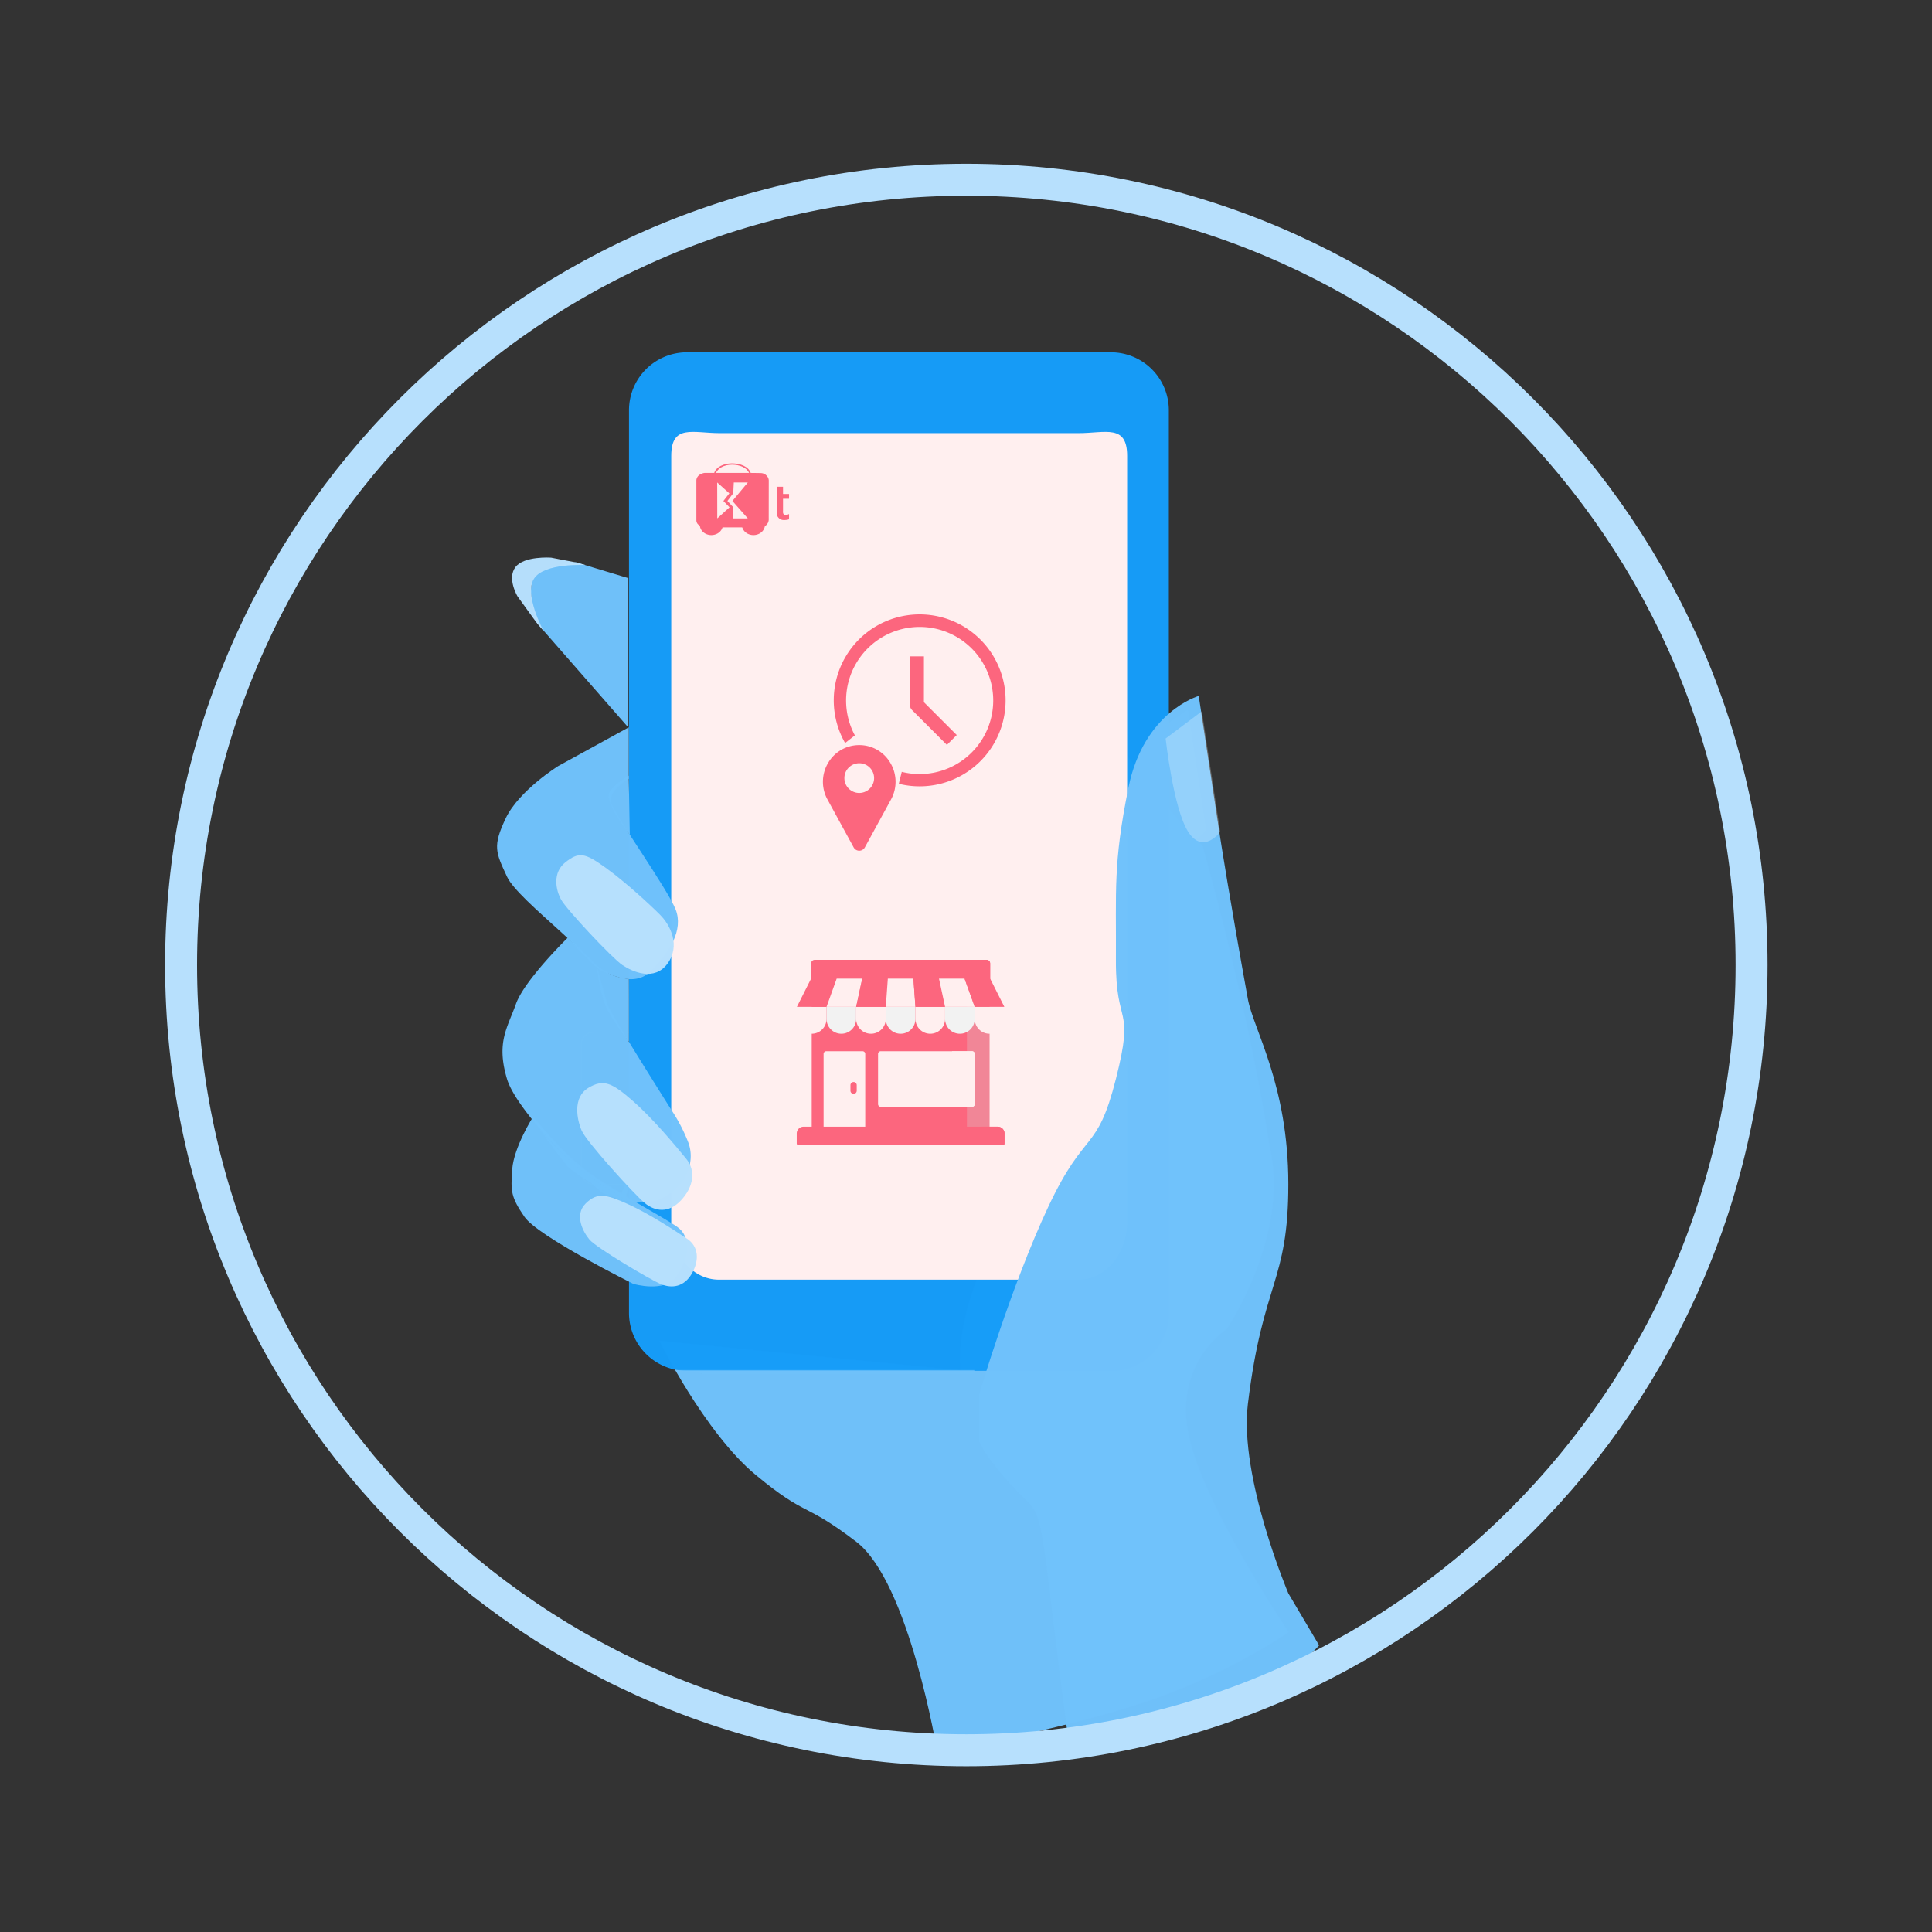 <svg xmlns="http://www.w3.org/2000/svg" xmlns:xlink="http://www.w3.org/1999/xlink" width="1451" height="1451" viewBox="0 0 1451 1451">
  <rect x="0" y="0" width="1451" height="1451" fill="#333333" stroke="none"/>
  <defs>
    <style>
      .cls-1, .cls-4 {
        fill: #FFEFEF;
      }

      .cls-1, .cls-2 {
        stroke: #707070;
      }

      .cls-10, .cls-2 {
        fill: #FC667E;
      }

      .cls-3 {
        clip-path: url(#clip-Step_2);
      }

      .cls-5 {
        fill: rgba(255,202,8,0);
      }

      .cls-6 {
        fill: url(#linear-gradient);
      }

      .cls-7 {
        fill: #70C2FB;opacity: 0.99;
      }

      .cls-8 {
        fill: #70C2FB;opacity: 0.69;
      }

      .cls-9 {
        fill: #179CF8;opacity: 0.99;
      }

      .cls-12, .cls-9 {
        fill-rule: evenodd;
      }

      .cls-11, .cls-12 {
        fill: #FFEFEF;
      }

      .cls-13 {
        fill: rgba(255,255,255,0.25);
      }

      .cls-14 {
        fill: #70C2FB;opacity: 0.69;
      }

      .cls-15 {
        fill: #70C2FB;opacity: 0.99;
      }

      .cls-16 {
        clip-path: url(#clip-path);
      }

      .cls-17 {
        fill: rgba(214,214,214,0.29);
      }

      .cls-18 {
        fill: #f2f2f2;
      }

      .cls-19, .cls-23 {
        fill: none;
      }

      .cls-20 {
        clip-path: url(#clip-path-2);
      }

      .cls-21 {
        clip-path: url(#clip-path-3);
      }

      .cls-22 {
        fill: #B7E0FD;opacity: 0.99;
      }

      .cls-23 {
        stroke: #B7E0FD;
        stroke-width: 24px;
        opacity: 1;
      }

      .cls-24, .cls-25 {
        stroke: none;
      }

      .cls-25 {
        fill: rgba(255,202,8,0.1);
      }
    </style>
    <linearGradient id="linear-gradient" x1="3.487" y1="1.332" x2="-0.315" y2="0.425" gradientUnits="objectBoundingBox">
      <stop offset="0" stop-color="#cf9174"/>
      <stop offset="1" stop-color="#91624c"/>
    </linearGradient>
    <clipPath id="clip-path">
      <rect id="Rectangle_403" data-name="Rectangle 403" class="cls-1" width="159.222" height="144.878" transform="translate(0 0)"/>
    </clipPath>
    <clipPath id="clip-path-2">
      <rect id="Rectangle_392" data-name="Rectangle 392" class="cls-1" width="173.567" height="144.878" transform="translate(0)"/>
    </clipPath>
    <clipPath id="clip-path-3">
      <rect id="Rectangle_397" data-name="Rectangle 397" class="cls-2" width="90.369" height="87.501" transform="translate(0 0)"/>
    </clipPath>
    <clipPath id="clip-Step_2">
      <rect width="1451" height="1451"/>
    </clipPath>
  </defs>
  <g id="Step_2" data-name="Step 2" class="cls-3">
    <rect fill="none" width="1451" height="1451"/>
    <g id="Group_2435" data-name="Group 2435" transform="translate(-3346 -1477)">
      <rect id="Rectangle_509" data-name="Rectangle 509" fill="none" width="1451" height="1451" transform="translate(3346 1477)"/>
      <g id="Group_2321" data-name="Group 2321" transform="translate(3482 1612)">
        <g id="Group_2320" data-name="Group 2320" transform="translate(241.925 129.602)">
          <g id="Path_4327" data-name="Path 4327" class="cls-5" transform="translate(58.146 510.177)">
            <path class="cls-24" d="M9.431,0H245.21a9.431,9.431,0,0,1,9.431,9.431v96.2a9.431,9.431,0,0,1-9.431,9.431H9.431A9.431,9.431,0,0,1,0,105.629V9.431A9.431,9.431,0,0,1,9.431,0Z"/>
            <path class="cls-25" d="M 9.431 1 C 4.782 1 1 4.782 1 9.431 L 1 105.629 C 1 110.278 4.782 114.06 9.431 114.06 L 245.21 114.06 C 249.859 114.06 253.641 110.278 253.641 105.629 L 253.641 9.431 C 253.641 4.782 249.859 1 245.21 1 L 9.431 1 M 9.431 -7.62939453125e-06 L 245.21 -7.62939453125e-06 C 250.419 -7.62939453125e-06 254.641 4.222 254.641 9.431 L 254.641 105.629 C 254.641 110.838 250.419 115.06 245.21 115.06 L 9.431 115.06 C 4.222 115.06 0 110.838 0 105.629 L 0 9.431 C 0 4.222 4.222 -7.62939453125e-06 9.431 -7.62939453125e-06 Z"/>
          </g>
          <path id="Path_4328" data-name="Path 4328" class="cls-6" d="M955.739,760.706s19.06,72.95,12.049,97.487-12.049,61.34-12.049,61.34S956.122,791.157,955.739,760.706Z" transform="translate(-613.805 -355.101)"/>
          <g id="Group_2317" data-name="Group 2317" transform="translate(117.318 268.622)">
            <path id="Path_4072" data-name="Path 4072" class="cls-7" d="M-5487.53,2197.271s-28.195-59.612-39.544-3.972,18.093,143.825,18.093,143.825l-18.093,87.442s-38.025,60.893-69.83,118.369-26.8,98.672-26.8,98.672l-225.887-22.126s33.745,68.786,72.514,100.85,35.585,19.658,75.353,50.052,60.834,157.987,60.834,157.987,88.127-15.419,153.359-36.757,110.495-53.368,110.495-53.368-66.442-98.586-75.675-150.988,29.217-76.673,29.217-76.673,48.014-70.911,32.105-137.4c-16.422-107.321-50.275-225.283-50.275-225.283Z" transform="translate(5849.589 -2145.695)"/>
            <path id="Path_4077" data-name="Path 4077" class="cls-8" d="M-5719.263,2150.417l-30.715,21.371s11.676,51.317,22.748,68.422,21.54,0,21.54,0Z" transform="translate(6116.077 -2150.417)"/>
          </g>
          <g id="Group_2318" data-name="Group 2318" transform="translate(94.471)">
            <path id="Path_1010" data-name="Path 1010" class="cls-9" d="M-276.521,1065.166a43.507,43.507,0,0,0,43.578,43.578H85.335a43.507,43.507,0,0,0,43.578-43.578v-677.8a43.507,43.507,0,0,0-43.578-43.578H-232.943a43.507,43.507,0,0,0-43.578,43.578Z" transform="translate(276.521 -343.789)"/>
            <path id="Path_1011" data-name="Path 1011" class="cls-4" d="M-236.7,988.189H33.332c20.233,0,36.575-19.454,36.575-43.578V369.533c0-24.124-16.342-17.12-36.575-17.12H-235.92c-20.233,0-36.574-7-36.574,17.12V944.611C-273.272,968.735-256.931,988.189-236.7,988.189Z" transform="translate(304.223 -291.712)"/>
            <g id="Group_2428" data-name="Group 2428" transform="translate(49.604 83.398)">
              <g id="Group_1926" data-name="Group 1926" transform="translate(61.352 17.597)">
                <path id="Path_3096" data-name="Path 3096" class="cls-10" d="M656.459,248.2v18.68a7.628,7.628,0,0,0,.341,2.991,5.4,5.4,0,0,0,3.779,3.19,9.359,9.359,0,0,0,2.7.039,7.751,7.751,0,0,0,1.785-.284c.166-.056.486-.106.594-.256a.6.6,0,0,0,.047-.342v-3.543c-.317.091-.6.266-.915.367a5.385,5.385,0,0,1-1.694.231,1.839,1.839,0,0,1-1.144-.259c-1.013-.707-.778-2.166-.778-3.238v-8.6h4.532v-3.589h-4.532V248.2Z" transform="translate(-656.456 -248.203)"/>
                <path id="Path_3112" data-name="Path 3112" class="cls-11" d="M656.459,248.2v18.68a7.628,7.628,0,0,0,.341,2.991,5.4,5.4,0,0,0,3.779,3.19,9.359,9.359,0,0,0,2.7.039,7.751,7.751,0,0,0,1.785-.284c.166-.056.486-.106.594-.256a.6.6,0,0,0,.047-.342v-3.543c-.317.091-.6.266-.915.367a5.385,5.385,0,0,1-1.694.231,1.839,1.839,0,0,1-1.144-.259c-1.013-.707-.778-2.166-.778-3.238v-8.6h4.532v-3.589h-4.532V248.2Z" transform="translate(-589.96 -248.203)"/>
                <path id="Path_3098" data-name="Path 3098" class="cls-11" d="M918.934,396.439H923.4V382.049c0-.238-.107-.836.073-1.014.108-.107.332-.105.474-.128.424-.07.85-.1,1.275-.146a20.229,20.229,0,0,1,3.279-.08,15.682,15.682,0,0,1,2.186.184v-2.6c0-.227.1-.738-.073-.912a1.464,1.464,0,0,0-.565-.272,7.753,7.753,0,0,0-1.639-.286,10.942,10.942,0,0,0-2.323.051,20.532,20.532,0,0,0-4.645,1.055,14.637,14.637,0,0,0-1.822.763c-.2.1-.517.195-.636.391a.775.775,0,0,0-.047.395v16.986Z" transform="translate(-906.907 -371.472)"/>
                <path id="Path_3111" data-name="Path 3111" class="cls-11" d="M494.536-600.638a16.294,16.294,0,0,0-5.788,1.38l-.269.15-.014,2.031c0,1.12,0,2.036.018,2.036s.223-.132.465-.291a9.558,9.558,0,0,1,3.17-1.3,9.424,9.424,0,0,1,4.153-.141,4.024,4.024,0,0,1,1.958.975,3.3,3.3,0,0,1,.77,1.485,16.187,16.187,0,0,1,.087,2.632c-.023-.009-.282-.137-.583-.282a10.878,10.878,0,0,0-3.352-.947,17.693,17.693,0,0,0-3.188.023c-2.878.446-4.59,1.908-5.1,4.349a9.163,9.163,0,0,0,0,3.324,4.559,4.559,0,0,0,1.494,2.65,7.058,7.058,0,0,0,3.743,1.685,14.273,14.273,0,0,0,3.165.209c3.725-.087,5.993-.7,7.227-1.945a3.526,3.526,0,0,0,.943-2.059c.068-.492.068-9.9,0-10.5a5.448,5.448,0,0,0-1.535-3.411,5.217,5.217,0,0,0-1.58-1.125A10.891,10.891,0,0,0,494.536-600.638Zm1.412,10.9a10.322,10.322,0,0,1,2.746.533l.419.141v1.79c0,1.125-.018,1.881-.05,2.027-.178.833-1.079,1.157-3.388,1.211a7.227,7.227,0,0,1-1.489-.045,5.269,5.269,0,0,1-1.635-.537,2.354,2.354,0,0,1-1.293-1.334,3.529,3.529,0,0,1-.1-1.726c.3-1.266,1.453-1.963,3.443-2.072.314-.018.619-.027.683-.023S495.647-589.754,495.947-589.74Z" transform="translate(-439.8 605.592)"/>
                <path id="shop_2x_5_" data-name="shop@2x (5)" class="cls-12" d="M76.729,287.241a8.773,8.773,0,0,0-2.63.8,5.015,5.015,0,0,0-2.7,2.947,6.507,6.507,0,0,0,.119,3.948,4.944,4.944,0,0,0,2.088,2.17,13.517,13.517,0,0,0,2.063.826c.32.1,1.067.337,1.66.53,2.173.708,2.824,1.221,2.824,2.224a1.809,1.809,0,0,1-.965,1.618c-1.1.657-3.411.6-5.265-.132a20.458,20.458,0,0,1-2.6-1.316l-.14-.085v1.917c0,1.788.005,1.918.075,1.94.042.013.318.123.614.246a16.328,16.328,0,0,0,3.018.943,15.245,15.245,0,0,0,3.5.069,9.313,9.313,0,0,0,3.4-1.039,5.44,5.44,0,0,0,2.113-2.216,6.382,6.382,0,0,0,.312-3.906,4.442,4.442,0,0,0-2.508-2.9,13.518,13.518,0,0,0-2.47-.846,23.245,23.245,0,0,1-2.576-.876,1.8,1.8,0,0,1-1.258-1.527,1.617,1.617,0,0,1,1.042-1.8,4.226,4.226,0,0,1,2.036-.36,6.871,6.871,0,0,1,3.815,1.055c.666.33,1.22.6,1.231.6s.02-.773.02-1.718v-1.718l-.6-.285a11.963,11.963,0,0,0-2.627-.976,12.086,12.086,0,0,0-3.606-.129" transform="translate(7.368 -280.965)"/>
                <g id="e_2x" data-name="e@2x" transform="translate(26.599 4.919)">
                  <path id="Path_3115" data-name="Path 3115" class="cls-11" d="M70.124-1000.712a8.236,8.236,0,0,0-5.457,2.274,8.2,8.2,0,0,0-1.237,1.6c-.1.181-.409.787-.464.927-.027.069-.066.159-.085.206a11.989,11.989,0,0,0-.45,1.391c-.071.31-.085.379-.137.639a16.48,16.48,0,0,0-.082,5.528c.038.225.154.807.187.933.014.052.036.126.044.165a9.443,9.443,0,0,0,.675,1.8c.074.151.173.335.217.411s.091.156.1.178a8.151,8.151,0,0,0,.982,1.289A10.3,10.3,0,0,0,66-982.066l.365.208a6.031,6.031,0,0,0,.746.373c.077.033.2.088.274.124a5.349,5.349,0,0,0,.672.233,9.6,9.6,0,0,0,1.728.357c.143.016.326.044.409.057.2.033,2.25.033,2.732,0,.532-.038,1.237-.121,1.646-.192l.315-.055c.184-.027.82-.17,1.084-.241l.453-.124c.337-.093.971-.313,1.377-.477l.321-.132.011-1.97c.008-1.081,0-1.975-.011-1.981a.639.639,0,0,0-.208.077,15.256,15.256,0,0,1-1.915.771c-.491.162-.582.189-1.166.346-.1.027-.269.06-.549.11-.1.016-.2.036-.233.044-.134.027-.694.093-1.07.121a13.934,13.934,0,0,1-1.865-.025,6.6,6.6,0,0,1-.892-.162c-.052-.016-.17-.049-.261-.071a2.6,2.6,0,0,1-.247-.082c-.044-.022-.167-.074-.274-.115a4.3,4.3,0,0,1-1.509-1.031,2.865,2.865,0,0,1-.343-.406,1.306,1.306,0,0,0-.082-.11,1.874,1.874,0,0,1-.192-.288.754.754,0,0,0-.077-.132,1.7,1.7,0,0,1-.126-.225c-.027-.06-.08-.178-.118-.261a5.845,5.845,0,0,1-.258-.672c-.016-.06-.041-.137-.055-.173a.429.429,0,0,1-.025-.129.109.109,0,0,0-.025-.08.248.248,0,0,1-.038-.118c-.008-.057-.03-.173-.047-.255s-.041-.219-.052-.3-.03-.176-.038-.206a2.423,2.423,0,0,1-.03-.271l-.016-.217,1.24.016c.683.011,3.651.019,6.592.022l5.35,0,.008-.409a19.664,19.664,0,0,0-.134-2.34,15.4,15.4,0,0,0-.491-2.5,12.5,12.5,0,0,0-.439-1.248,7.968,7.968,0,0,0-1.122-1.876,7.181,7.181,0,0,0-1.5-1.38c-.077-.047-.189-.115-.25-.159a6.63,6.63,0,0,0-1.44-.656c-.159-.049-.318-.1-.357-.112-.066-.022-.258-.071-.562-.137-.074-.019-.211-.044-.3-.058l-.329-.052A14.883,14.883,0,0,0,70.124-1000.712Zm1.317,3.481c.151.016.329.041.4.055.272.049.455.09.521.11l.192.055a1.974,1.974,0,0,1,.343.124,3.337,3.337,0,0,1,.628.351,4.026,4.026,0,0,1,.691.664c.027.044.071.1.093.132a4.291,4.291,0,0,1,.4.746c.025.06.058.132.071.156s.134.384.143.425c.014.072.03.14.1.425a6.471,6.471,0,0,1,.165,1.191c-.005.005-1.967.011-4.359.011H66.484l.014-.132c.008-.071.03-.2.047-.293s.036-.214.044-.275.077-.335.091-.381.036-.129.052-.181c.071-.26.1-.348.115-.4.014-.03.049-.129.082-.219a3.714,3.714,0,0,1,1.141-1.7c.058-.044.132-.1.159-.129a.21.21,0,0,1,.08-.047.856.856,0,0,0,.145-.082,3.053,3.053,0,0,1,.623-.3A13.412,13.412,0,0,1,71.441-997.231Z" transform="translate(-62.018 1000.735)"/>
                  <path id="Path_3116" data-name="Path 3116" class="cls-11" d="M177.36-809.9a.055.055,0,0,0,.052,0c.011-.008-.005-.016-.036-.014S177.339-809.911,177.36-809.9Z" transform="translate(-174.184 815.154)"/>
                  <path id="Path_3117" data-name="Path 3117" class="cls-11" d="M181.36-809.9a.055.055,0,0,0,.052,0c.011-.008-.005-.016-.036-.014S181.338-809.911,181.36-809.9Z" transform="translate(-178.074 815.154)"/>
                  <path id="Path_3118" data-name="Path 3118" class="cls-11" d="M184.724-807.772a.184.184,0,0,0,.011.11c.011.008.022-.036.022-.1C184.757-807.9,184.74-807.9,184.724-807.772Z" transform="translate(-181.355 813.158)"/>
                  <path id="Path_3119" data-name="Path 3119" class="cls-11" d="M186.724-799.772a.184.184,0,0,0,.011.11c.011.008.022-.036.022-.1C186.757-799.9,186.74-799.9,186.724-799.772Z" transform="translate(-183.3 805.378)"/>
                  <path id="Path_3120" data-name="Path 3120" class="cls-11" d="M160.614-795.965c-.069.08-.071.11-.006.049a.491.491,0,0,0,.074-.077C160.683-796.012,160.639-796,160.614-795.965Z" transform="translate(-157.857 801.617)"/>
                  <path id="Path_3121" data-name="Path 3121" class="cls-11" d="M155-783.97c0,.014.014.019.027.011s.027-.022.027-.03-.011-.011-.027-.011A.03.03,0,0,0,155-783.97Z" transform="translate(-152.449 789.946)"/>
                  <path id="Path_3122" data-name="Path 3122" class="cls-11" d="M150.614-779.965c-.069.08-.071.11-.006.049a.482.482,0,0,0,.074-.077C150.683-780.012,150.639-780,150.614-779.965Z" transform="translate(-148.132 786.056)"/>
                  <path id="Path_3123" data-name="Path 3123" class="cls-11" d="M194.366-748.955a.033.033,0,0,0,.014.044c.014.008.027,0,.027-.025C194.407-748.985,194.391-748.993,194.366-748.955Z" transform="translate(-190.732 755.886)"/>
                  <path id="Path_3124" data-name="Path 3124" class="cls-11" d="M127-725.97c0,.014.014.019.027.011s.027-.022.027-.03-.011-.011-.027-.011A.03.03,0,0,0,127-725.97Z" transform="translate(-125.217 733.537)"/>
                  <path id="Path_3125" data-name="Path 3125" class="cls-11" d="M127-556.973a.03.03,0,0,0,.03.027c.014,0,.019-.014.011-.027s-.022-.027-.03-.027S127-556.989,127-556.973Z" transform="translate(-125.217 569.173)"/>
                  <path id="Path_3126" data-name="Path 3126" class="cls-11" d="M141-514.973a.03.03,0,0,0,.03.028c.014,0,.019-.014.011-.028s-.022-.027-.03-.027S141-514.989,141-514.973Z" transform="translate(-138.833 528.325)"/>
                  <path id="Path_3127" data-name="Path 3127" class="cls-11" d="M196.588-492.757a.078.078,0,0,0,.005.074c.036.022.049-.022.027-.08S196.6-492.815,196.588-492.757Z" transform="translate(-192.89 506.735)"/>
                  <path id="Path_3128" data-name="Path 3128" class="cls-11" d="M150.337-491.834c.027.036.06.069.074.069s0-.03-.038-.069C150.291-491.922,150.274-491.922,150.337-491.834Z" transform="translate(-147.877 505.859)"/>
                  <path id="Path_3129" data-name="Path 3129" class="cls-11" d="M160.3-471.959c.011.022.03.041.044.041s.014-.016-.006-.041A.165.165,0,0,0,160.3-472C160.293-472,160.3-471.981,160.3-471.959Z" transform="translate(-157.6 486.505)"/>
                  <path id="Path_3130" data-name="Path 3130" class="cls-11" d="M163.984-465.872c.038.044.077.088.085.1a.2.2,0,0,1,.03.055c.008.022.019.027.03.011s-.036-.077-.1-.137C163.948-465.924,163.934-465.93,163.984-465.872Z" transform="translate(-161.159 480.583)"/>
                  <path id="Path_3131" data-name="Path 3131" class="cls-11" d="M216.363-447.973c.008.014.022.027.03.027s.011-.014.011-.027a.028.028,0,0,0-.03-.027C216.36-448,216.355-447.989,216.363-447.973Z" transform="translate(-212.125 463.164)"/>
                  <path id="Path_3132" data-name="Path 3132" class="cls-11" d="M175.582-446.4c.047.052.085.1.091.107s.011.005.019,0-.033-.055-.091-.107l-.1-.093Z" transform="translate(-172.387 461.705)"/>
                  <path id="Path_3133" data-name="Path 3133" class="cls-11" d="M218-444.078a.166.166,0,0,0,.041.044c.036.03.038.027.025-.011S218-444.108,218-444.078Z" transform="translate(-213.721 459.362)"/>
                  <path id="Path_3134" data-name="Path 3134" class="cls-11" d="M222.363-437.973c.008.014.022.027.03.027s.011-.014.011-.027a.028.028,0,0,0-.03-.027C222.36-438,222.355-437.989,222.363-437.973Z" transform="translate(-217.96 453.438)"/>
                  <path id="Path_3135" data-name="Path 3135" class="cls-11" d="M224-434.078a.167.167,0,0,0,.041.044c.036.03.038.027.025-.011S224-434.108,224-434.078Z" transform="translate(-219.556 449.636)"/>
                  <path id="Path_3136" data-name="Path 3136" class="cls-11" d="M228.363-427.973c.008.014.022.027.03.027s.011-.014.011-.027a.028.028,0,0,0-.03-.027C228.36-428,228.355-427.989,228.363-427.973Z" transform="translate(-223.796 443.712)"/>
                  <path id="Path_3137" data-name="Path 3137" class="cls-11" d="M230.415-423.945a.263.263,0,0,0,.06.055c.005,0-.005-.025-.025-.055s-.047-.055-.06-.055S230.388-423.975,230.415-423.945Z" transform="translate(-225.766 439.822)"/>
                  <path id="Path_3138" data-name="Path 3138" class="cls-11" d="M234.667-418.8c-.011.016,0,.052.033.08s.055.036.055.019-.011-.033-.025-.033-.03-.022-.036-.049S234.678-418.816,234.667-418.8Z" transform="translate(-229.927 434.773)"/>
                  <path id="Path_3139" data-name="Path 3139" class="cls-11" d="M205-412.877c0,.011.027.036.063.058.06.038.06.038.008-.022S205-412.91,205-412.877Z" transform="translate(-201.078 429.023)"/>
                  <path id="Path_3140" data-name="Path 3140" class="cls-11" d="M238.663-412.817c-.008.047,0,.091.011.1s.022-.03.022-.082C238.7-412.921,238.679-412.929,238.663-412.817Z" transform="translate(-233.813 429.023)"/>
                  <path id="Path_3141" data-name="Path 3141" class="cls-11" d="M210.4-408.973c-.008.014,0,.027.027.027s.036-.014.027-.027-.022-.027-.027-.027S210.412-408.989,210.4-408.973Z" transform="translate(-206.331 425.233)"/>
                  <path id="Path_3142" data-name="Path 3142" class="cls-11" d="M214.391-406.466c-.008.016,0,.03.025.03a.064.064,0,0,1,.052.033c.005.019.019.027.03.019s-.005-.038-.036-.063S214.4-406.485,214.391-406.466Z" transform="translate(-210.208 422.779)"/>
                  <path id="Path_3143" data-name="Path 3143" class="cls-11" d="M241.2-405.456c0,.044.005.06.014.033a.207.207,0,0,0,0-.082C241.205-405.522,241.2-405.5,241.2-405.456Z" transform="translate(-236.284 421.841)"/>
                  <path id="Path_3144" data-name="Path 3144" class="cls-11" d="M220.295-402.151c-.049.022-.047.025.019.025a.118.118,0,0,1,.085.036c.005.019.019.027.03.019C220.465-402.1,220.35-402.173,220.295-402.151Z" transform="translate(-215.92 418.576)"/>
                  <path id="Path_3145" data-name="Path 3145" class="cls-11" d="M238.509-400.957a.069.069,0,0,0,.014.06c.019.033.025.027.025-.022S238.534-401,238.509-400.957Z" transform="translate(-233.665 417.432)"/>
                  <path id="Path_3146" data-name="Path 3146" class="cls-11" d="M226.6-398.875l-.1.019.118.005c.074,0,.112-.008.1-.025a.048.048,0,0,0-.022-.025A.856.856,0,0,1,226.6-398.875Z" transform="translate(-221.988 415.41)"/>
                  <path id="Path_3147" data-name="Path 3147" class="cls-11" d="M235.36-395.9a.056.056,0,0,0,.052,0c.011-.008-.005-.016-.036-.014S235.339-395.911,235.36-395.9Z" transform="translate(-230.593 412.512)"/>
                  <path id="Path_3148" data-name="Path 3148" class="cls-11" d="M597.36-765.9a.055.055,0,0,0,.052,0c.011-.008-.005-.016-.036-.014S597.338-765.911,597.36-765.9Z" transform="translate(-582.662 772.362)"/>
                  <path id="Path_3149" data-name="Path 3149" class="cls-11" d="M589.281-763.872a.148.148,0,0,1-.126.134c-.044.008-.047.011-.008.027.066.025.2-.115.162-.17C589.287-763.916,589.281-763.913,589.281-763.872Z" transform="translate(-574.66 770.402)"/>
                  <path id="Path_3150" data-name="Path 3150" class="cls-11" d="M600.439-763.367c-.016.047.014.071.058.047.022-.014.019-.03-.005-.052S600.452-763.4,600.439-763.367Z" transform="translate(-585.663 769.903)"/>
                  <path id="Path_3151" data-name="Path 3151" class="cls-11" d="M604.3-759.945c.027.03.055.049.063.044s-.063-.1-.093-.1C604.255-760,604.268-759.975,604.3-759.945Z" transform="translate(-589.386 766.604)"/>
                  <path id="Path_3152" data-name="Path 3152" class="cls-11" d="M585.042-754.591a.153.153,0,0,1-.036.113c-.019.005-.027.019-.019.03.038.041.1-.082.077-.162S585.045-754.692,585.042-754.591Z" transform="translate(-570.637 761.42)"/>
                  <path id="Path_3153" data-name="Path 3153" class="cls-11" d="M608.366-754.955a.033.033,0,0,0,.014.044c.014.008.027,0,.027-.025C608.407-754.985,608.391-754.993,608.366-754.955Z" transform="translate(-593.374 761.721)"/>
                  <path id="Path_3154" data-name="Path 3154" class="cls-11" d="M610.366-750.955a.033.033,0,0,0,.014.044c.014.008.027,0,.027-.025C610.407-750.985,610.391-750.993,610.366-750.955Z" transform="translate(-595.319 757.831)"/>
                  <path id="Path_3155" data-name="Path 3155" class="cls-11" d="M612.563-746.872c-.008.03,0,.063.011.071s.025-.016.025-.055C612.6-746.941,612.582-746.949,612.563-746.872Z" transform="translate(-597.456 753.888)"/>
                  <path id="Path_3156" data-name="Path 3156" class="cls-11" d="M583-741.97c0,.014.014.019.027.011s.027-.022.027-.03-.011-.011-.027-.011A.03.03,0,0,0,583-741.97Z" transform="translate(-568.708 749.098)"/>
                  <path id="Path_3157" data-name="Path 3157" class="cls-11" d="M614.366-740.955a.034.034,0,0,0,.014.044c.014.008.027,0,.027-.025C614.407-740.985,614.391-740.994,614.366-740.955Z" transform="translate(-599.21 748.105)"/>
                  <path id="Path_3158" data-name="Path 3158" class="cls-11" d="M616.363-735.973c.008.014.022.027.03.027s.011-.014.011-.027a.028.028,0,0,0-.03-.027C616.36-736,616.355-735.989,616.363-735.973Z" transform="translate(-601.152 743.263)"/>
                  <path id="Path_3159" data-name="Path 3159" class="cls-11" d="M579-731.97c0,.014.014.019.027.011s.027-.022.027-.03-.011-.011-.027-.011A.03.03,0,0,0,579-731.97Z" transform="translate(-564.817 739.372)"/>
                  <path id="Path_3160" data-name="Path 3160" class="cls-11" d="M618.363-729.973c.008.014.022.027.03.027s.011-.014.011-.027a.028.028,0,0,0-.03-.027C618.36-730,618.355-729.989,618.363-729.973Z" transform="translate(-603.097 737.427)"/>
                  <path id="Path_3161" data-name="Path 3161" class="cls-11" d="M563-697.882c0,.03.011.049.027.038a.043.043,0,0,0,.008-.055C563.017-697.956,563-697.951,563-697.882Z" transform="translate(-549.256 706.245)"/>
                  <path id="Path_3162" data-name="Path 3162" class="cls-11" d="M561-692.936c0,.022.014.033.027.025a.033.033,0,0,0,.014-.044C561.016-692.994,561-692.985,561-692.936Z" transform="translate(-547.311 701.422)"/>
                  <path id="Path_3163" data-name="Path 3163" class="cls-11" d="M559.081-685.785c0,.03.008.038.016.016a.055.055,0,0,0,0-.052C559.087-685.832,559.078-685.815,559.081-685.785Z" transform="translate(-545.444 694.463)"/>
                  <path id="Path_3164" data-name="Path 3164" class="cls-11" d="M605.651-685.844l-.151.159.159-.151c.146-.137.17-.165.148-.165C605.8-686,605.733-685.929,605.651-685.844Z" transform="translate(-590.59 694.634)"/>
                  <path id="Path_3165" data-name="Path 3165" class="cls-11" d="M561-682.528c0,.019.011.033.025.033s.03.041.036.088c.008.091.008.091.025.016a.112.112,0,0,0-.033-.121C561.022-682.539,561-682.545,561-682.528Z" transform="translate(-547.311 691.267)"/>
                  <path id="Path_3166" data-name="Path 3166" class="cls-11" d="M565-674.877c0,.011.027.036.063.057.06.038.06.038.008-.022S565-674.91,565-674.877Z" transform="translate(-551.201 683.835)"/>
                </g>
              </g>
              <g id="Group_2006" data-name="Group 2006" transform="translate(1)">
                <g id="Group_1981" data-name="Group 1981" transform="translate(13.363)">
                  <g id="Group_1924" data-name="Group 1924">
                    <g id="Group_1892" data-name="Group 1892">
                      <path id="Cart_4_" class="cls-10" d="M294.881,82.745c-1.7-5.067-8.1-7.366-14.384-7.286-5.994.076-11.73,2.709-13.111,7.286h.153c-.588.017,8.04.006,18.233,0C290.02,82.743,294.881,82.745,294.881,82.745Zm-1.22,0H268.7c1.433-3.427,5.786-6.287,12.213-6.3,5.527.051,10.883,2.084,12.746,6.3Z" transform="translate(-267.387 -75.457)"/>
                    </g>
                  </g>
                </g>
                <g id="Group_1924-2" data-name="Group 1924" transform="translate(0 7.183)">
                  <g id="Group_1892-2" data-name="Group 1892" transform="translate(0 0)">
                    <path id="Subtraction_1" data-name="Subtraction 1" class="cls-10" d="M8.634,7.778a9.5,9.5,0,0,1-3.3-.587,8.722,8.722,0,0,1-2.8-1.671,7.671,7.671,0,0,1-1.873-2.5A6.957,6.957,0,0,1,0,.063C0,.046,0,.029,0,.011H17.29V0c0,.018,0,.035,0,.053v.01a6.959,6.959,0,0,1-.679,3,7.706,7.706,0,0,1-1.853,2.452,8.742,8.742,0,0,1-2.748,1.654,9.495,9.495,0,0,1-3.366.606Z" transform="translate(2.593 38.905)"/>
                    <path id="Subtraction_2" data-name="Subtraction 2" class="cls-10" d="M8.633,12.213a9.5,9.5,0,0,1-3.3-.587,8.724,8.724,0,0,1-2.8-1.671,7.674,7.674,0,0,1-1.873-2.5A6.957,6.957,0,0,1,0,4.5c0-.017,0-.034,0-.051H15.669V0A7.117,7.117,0,0,1,17.29,4.5a6.96,6.96,0,0,1-.679,3,7.706,7.706,0,0,1-1.853,2.452,8.742,8.742,0,0,1-2.748,1.654,9.494,9.494,0,0,1-3.366.606Z" transform="translate(34.212 34.469)"/>
                    <path id="Cart_4_2" data-name="Cart_4_" class="cls-10" d="M80.282,173.373c-1.973-.069-7.462-.118-7.462-.118H37.892a8.425,8.425,0,0,0-4.5,2,5.6,5.6,0,0,0-1.656,3.307l.007,30.357a4.239,4.239,0,0,0,1.774,3.387,9.015,9.015,0,0,0,4.442,1.8l42.177.055a6.454,6.454,0,0,0,4.138-1.788,5.884,5.884,0,0,0,1.8-3.8l.031-29.721a5.114,5.114,0,0,0-1.311-3.2A6.021,6.021,0,0,0,80.282,173.373Z" transform="translate(-31.739 -173.255)"/>
                  </g>
                </g>
                <g id="Group_1995" data-name="Group 1995" transform="translate(15.645 14.364)">
                  <path id="Path_3174" data-name="Path 3174" class="cls-11" d="M0,0,9.119,8.163h0L4.654,13.89l4.595,4.744-9.2,8.33Z" transform="translate(0 0)"/>
                  <path id="Path_3173" data-name="Path 3173" class="cls-11" d="M-5390.036,14005.02l-.395,8.047-4.387,5.824,4.387,4.746v8.346h10.9l-11.546-13.092,11.575-13.871Z" transform="translate(5402.494 -14005.02)"/>
                </g>
              </g>
            </g>
          </g>
          <g id="Group_2319" data-name="Group 2319" transform="translate(127.064 258.073)">
            <path id="Path_4072-2" data-name="Path 4072" class="cls-7" d="M-5535.464,2154.589s-41.215,11.606-52.818,68.94-9.083,77.134-9.383,129.08,14.36,33.069,0,89.591-22.812,36.574-50.712,95.865-52.151,141.538-52.151,141.538v34.463s4.9,14.767,37.26,46.465c12.846,12.584,10.85,37.539,29.445,174.515,0,0,1.278,10.005,67.984-11.983,15.543-5.123,31.618-4.538,46.4-9.083,47.241-14.532,74.379-46.366,74.379-46.366l-23.116-39.072s-37.051-87.346-30.38-142.1c11.307-92.812,30.38-90.836,30.38-165.32s-26.249-116.169-30.38-138.882c-13.588-74.689-20.883-121.839-20.883-121.839Z" transform="translate(5930.769 -2154.589)"/>
            <path id="Path_4077-2" data-name="Path 4077" class="cls-13" d="M-5718.928,2150.741l-27.22,20.453s5.772,52.807,17.009,70.167,24,0,24,0Z" transform="translate(6116.583 -2139.223)"/>
            <path id="Path_4080" data-name="Path 4080" class="cls-14" d="M-5843.118,2276.469h226.751v2.517h-204.2Z" transform="translate(5843.118 -1770.181)"/>
          </g>
          <path id="Path_4329" data-name="Path 4329" class="cls-15" d="M-5784.277,2257.918l17.846-39.756v6.184s-.733,9.693-9.051,19.466S-5784.277,2257.918-5784.277,2257.918Z" transform="translate(5860.904 -1599.306)"/>
          <g id="Mask_Group_12" data-name="Mask Group 12" class="cls-16" transform="translate(217.977 452.25)">
            <g id="store_1_" data-name="store (1)" transform="translate(0.125 1.657)">
              <path id="Path_4148" data-name="Path 4148" class="cls-10" d="M0,0H133.539V114.3H0Z" transform="translate(13.604 23.832)"/>
              <rect id="Rectangle_402" data-name="Rectangle 402" class="cls-17" width="16.954" height="114.297" transform="translate(130.189 23.832)"/>
              <path id="Path_3669" data-name="Path 3669" class="cls-10" d="M152.352,36.07H17.881V17.307A2.714,2.714,0,0,1,20.6,14.593H149.637a2.714,2.714,0,0,1,2.714,2.714V36.07Z" transform="translate(-4.743 -12.238)"/>
              <path id="Path_3670" data-name="Path 3670" class="cls-10" d="M192.06,14.593h-14.24V28.717h16.954V17.307A2.714,2.714,0,0,0,192.06,14.593Z" transform="translate(-47.166 -12.238)"/>
              <path id="Path_3671" data-name="Path 3671" class="cls-11" d="M14.5,82.839h0A11.128,11.128,0,0,1,3.37,71.711V62.645H25.626v9.066A11.128,11.128,0,0,1,14.5,82.839Z" transform="translate(-0.894 -24.983)"/>
              <path id="Path_3672" data-name="Path 3672" class="cls-18" d="M44.789,82.839h0A11.128,11.128,0,0,1,33.661,71.711V62.645H55.917v9.066A11.128,11.128,0,0,1,44.789,82.839Z" transform="translate(-8.928 -24.983)"/>
              <path id="Path_3673" data-name="Path 3673" class="cls-11" d="M75.08,82.839h0A11.128,11.128,0,0,1,63.952,71.711V62.645H86.208v9.066A11.128,11.128,0,0,1,75.08,82.839Z" transform="translate(-16.963 -24.983)"/>
              <path id="Path_3674" data-name="Path 3674" class="cls-18" d="M105.371,82.839h0A11.128,11.128,0,0,1,94.242,71.711V62.645H116.5v9.066A11.128,11.128,0,0,1,105.371,82.839Z" transform="translate(-24.997 -24.983)"/>
              <path id="Path_3675" data-name="Path 3675" class="cls-11" d="M135.662,82.839h0a11.128,11.128,0,0,1-11.128-11.128V62.645H146.79v9.066A11.128,11.128,0,0,1,135.662,82.839Z" transform="translate(-33.032 -24.983)"/>
              <path id="Path_3676" data-name="Path 3676" class="cls-18" d="M165.952,82.839h0a11.128,11.128,0,0,1-11.128-11.128V62.645H177.08v9.066A11.128,11.128,0,0,1,165.952,82.839Z" transform="translate(-41.066 -24.983)"/>
              <path id="Path_3677" data-name="Path 3677" class="cls-11" d="M196.243,82.839h0a11.128,11.128,0,0,1-11.128-11.128V62.645h22.256v9.066A11.128,11.128,0,0,1,196.243,82.839Z" transform="translate(-49.1 -24.983)"/>
              <path id="Path_3678" data-name="Path 3678" class="cls-10" d="M25.626,55H3.37L14.021,33.816H33.234Z" transform="translate(-0.894 -17.337)"/>
              <path id="Path_3679" data-name="Path 3679" class="cls-4" d="M55.917,55H33.661l7.608-21.182H60.482Z" transform="translate(-8.928 -17.337)"/>
              <path id="Path_3680" data-name="Path 3680" class="cls-10" d="M86.208,55H63.952l4.565-21.182H87.73Z" transform="translate(-16.963 -17.337)"/>
              <path id="Path_3681" data-name="Path 3681" class="cls-4" d="M116.5,55H94.242l1.522-21.182h19.213Z" transform="translate(-24.997 -17.337)"/>
              <path id="Path_3682" data-name="Path 3682" class="cls-10" d="M146.24,55H123.984l-1.522-21.182h19.213Z" transform="translate(-32.482 -17.337)"/>
              <path id="Path_3683" data-name="Path 3683" class="cls-4" d="M175.433,55H153.176l-4.565-21.182h19.213Z" transform="translate(-39.418 -17.337)"/>
              <path id="Path_3684" data-name="Path 3684" class="cls-10" d="M204.625,55H182.369l-7.608-21.182h19.213Z" transform="translate(-46.354 -17.337)"/>
              <path id="Path_3685" data-name="Path 3685" class="cls-10" d="M154.16,185.168H8.287A5.082,5.082,0,0,0,3.2,190.251V197.7a1.441,1.441,0,0,0,1.441,1.441H157.8a1.441,1.441,0,0,0,1.441-1.441v-7.448A5.083,5.083,0,0,0,154.16,185.168Z" transform="translate(-0.85 -57.482)"/>
              <path id="Path_3686" data-name="Path 3686" class="cls-10" d="M204.35,185.168H192.426V199.14h15.565a1.441,1.441,0,0,0,1.441-1.441v-7.448A5.083,5.083,0,0,0,204.35,185.168Z" transform="translate(-51.04 -57.482)"/>
              <path id="Path_3687" data-name="Path 3687" class="cls-4" d="M156.884,149.76H88.339a2.025,2.025,0,0,1-2.025-2.025V110.018a2.025,2.025,0,0,1,2.025-2.025h68.545a2.025,2.025,0,0,1,2.025,2.025v37.717A2.025,2.025,0,0,1,156.884,149.76Z" transform="translate(-22.894 -37.012)"/>
              <path id="Path_3688" data-name="Path 3688" class="cls-11" d="M176.951,107.993H161.97V149.76h14.981a2.025,2.025,0,0,0,2.025-2.025V110.018A2.025,2.025,0,0,0,176.951,107.993Z" transform="translate(-42.961 -37.012)"/>
              <path id="Path_3689" data-name="Path 3689" class="cls-4" d="M61.922,164.7H30.649v-54.68a2.025,2.025,0,0,1,2.025-2.025H59.9a2.025,2.025,0,0,1,2.025,2.025V164.7Z" transform="translate(-8.129 -37.012)"/>
              <path id="Path_3690" data-name="Path 3690" class="cls-10" d="M60.467,148.355A2.355,2.355,0,0,0,62.822,146v-4.238a2.355,2.355,0,0,0-4.709,0V146A2.355,2.355,0,0,0,60.467,148.355Z" transform="translate(-15.414 -45.344)"/>
              <path id="Path_3691" data-name="Path 3691" class="cls-19" d="M153.31,136.72H149.5V71.388a13.5,13.5,0,0,0,11.128-13.273V49.049c0-.046,0-.091-.007-.137,0-.025,0-.051,0-.076a2.354,2.354,0,0,0-.04-.273c0-.005,0-.01,0-.015a2.322,2.322,0,0,0-.07-.251c-.007-.021-.015-.041-.023-.062-.026-.07-.055-.139-.087-.206-.006-.012-.01-.025-.016-.037L149.963,27.286V16.457a5.075,5.075,0,0,0-5.069-5.069H37.818a2.355,2.355,0,1,0,0,4.709H144.894a.36.36,0,0,1,.359.359v9.056H15.493V16.457a.36.36,0,0,1,.359-.359h11.01a2.355,2.355,0,0,0,0-4.709H15.852a5.075,5.075,0,0,0-5.069,5.069v10.83L.372,47.992c-.006.012-.01.025-.016.037-.032.067-.061.135-.087.206-.008.021-.016.041-.023.062a2.319,2.319,0,0,0-.07.251l0,.015a2.3,2.3,0,0,0-.04.273c0,.025,0,.051,0,.076,0,.046-.007.091-.007.137v9.066A13.5,13.5,0,0,0,11.25,71.388V136.72H7.437A7.446,7.446,0,0,0,0,144.157V151.6a3.8,3.8,0,0,0,3.8,3.8H156.951a3.8,3.8,0,0,0,3.8-3.8v-7.448A7.446,7.446,0,0,0,153.31,136.72Zm2.606-78.6a8.774,8.774,0,0,1-17.547,0V51.4h17.547v6.711Zm-9.748-27.894,8.283,16.473h-16.78l-5.916-16.473Zm-19.418,0,5.916,16.473H115.659l-3.55-16.473ZM133.66,51.4v6.711a8.774,8.774,0,0,1-17.547,0V51.4ZM107.292,30.222l3.55,16.473H93.693L92.51,30.222ZM111.4,51.4v6.711a8.773,8.773,0,1,1-17.547,0V51.4ZM72.958,30.222h14.83l1.183,16.473h-17.2ZM71.6,51.4H89.147v6.711a8.774,8.774,0,0,1-17.547,0ZM80.373,71.6A13.477,13.477,0,0,0,91.5,65.717a13.469,13.469,0,0,0,22.256,0,13.469,13.469,0,0,0,22.257,0,13.505,13.505,0,0,0,8.774,5.671V136.72H56.147V84.394a4.385,4.385,0,0,0-4.38-4.38H24.544a4.385,4.385,0,0,0-4.38,4.38V136.72H15.959V71.388a13.505,13.505,0,0,0,8.774-5.671,13.469,13.469,0,0,0,22.257,0,13.469,13.469,0,0,0,22.256,0A13.476,13.476,0,0,0,80.373,71.6ZM51.438,84.724v52H24.874v-52ZM27.087,58.116V51.4H44.634v6.711a8.774,8.774,0,1,1-17.547,0ZM53.455,30.222H68.237L67.053,46.695H49.905ZM49.344,51.4H66.89v6.711a8.773,8.773,0,1,1-17.547,0V51.4Zm-.706-21.182-3.55,16.473H28.08L34,30.222Zm-34.059,0H28.993L23.076,46.695H6.3ZM4.831,58.116V51.4H22.378v6.711a8.774,8.774,0,1,1-17.547,0Zm151.207,92.575H4.709v-6.534a2.731,2.731,0,0,1,2.728-2.728H153.31a2.731,2.731,0,0,1,2.728,2.728v6.534Z" transform="translate(0 -11.388)"/>
              <path id="Path_3692" data-name="Path 3692" class="cls-19" d="M83.109,109.168v37.718a4.385,4.385,0,0,0,4.38,4.38h68.544a4.385,4.385,0,0,0,4.38-4.38V109.168a4.385,4.385,0,0,0-4.38-4.38H127.239a2.355,2.355,0,1,0,0,4.709H155.7v37.058H87.819V109.5h28.335a2.355,2.355,0,1,0,0-4.709H87.489A4.385,4.385,0,0,0,83.109,109.168Z" transform="translate(-22.044 -36.162)"/>
            </g>
          </g>
          <g id="Group_2059" data-name="Group 2059" transform="translate(210.804 192.617)">
            <g id="Mask_Group_7" data-name="Mask Group 7" class="cls-20" transform="translate(0 0)">
              <g id="history" transform="translate(11.894 -21.817)">
                <path id="Path_3601" data-name="Path 3601" class="cls-10" d="M103.983,65l-.015,36.611a5.228,5.228,0,0,0,1.533,3.7L131.692,131.5l7.4-7.4L114.434,99.444,114.449,65Z" transform="translate(-21.163 -7.464)"/>
                <path id="Path_3602" data-name="Path 3602" class="cls-10" d="M63.817,0A64.6,64.6,0,0,0,0,55.332H9.318A55.239,55.239,0,1,1,20.184,98.587l-7.268,5.674A64.555,64.555,0,1,0,63.817,0Z" transform="matrix(0.788, -0.616, 0.616, 0.788, 0, 79.033)"/>
              </g>
            </g>
            <g id="Mask_Group_8" data-name="Mask Group 8" class="cls-21" transform="translate(18.648 96.107)">
              <g id="pin" transform="translate(10.674 6.264)">
                <path id="Path_3603" data-name="Path 3603" class="cls-10" d="M81.373,13.585A26.921,26.921,0,0,0,58.5.006C58.092,0,57.683,0,57.277.006A26.921,26.921,0,0,0,34.4,13.585a27.618,27.618,0,0,0-.36,27.289L53.713,76.88l.027.048a4.782,4.782,0,0,0,8.3,0l.027-.048L81.734,40.873a27.618,27.618,0,0,0-.361-27.289ZM57.887,35.946A11.156,11.156,0,1,1,69.043,24.791,11.168,11.168,0,0,1,57.887,35.946Z" transform="translate(-30.613 0)"/>
              </g>
            </g>
          </g>
          <g id="Finger2" transform="translate(6.66 154.114)">
            <path id="Path_4366" data-name="Path 4366" class="cls-7" d="M-12317.662-484.75l-39.412-11.889s-25.666,2.081-31.654,11.889,2.586,33.922,2.586,33.922l68.48,78.265Z" transform="translate(12404.978 500.227)"/>
            <path id="Path_4372" data-name="Path 4372" class="cls-22" d="M-12114.273-620.865s-14.793-27.038-7.164-39.15,38.777-10.24,38.777-10.24l-6.516-1.854-19.416-3.732s-20.33-1.446-26.781,7.126,1.563,21.919,1.563,21.919l13.984,19.356Z" transform="translate(12137.884 675.934)"/>
          </g>
          <g id="Finger3" transform="translate(-4.617 281.632)">
            <path id="Path_4363" data-name="Path 4363" class="cls-7" d="M-12307.509-405.672l-52.932,29.049s-29.664,18.459-39.549,39.4-7.51,25.389,1.047,43.808c4.334,9.32,23,25.614,39.457,40.514,15.521,14.059,28.74,27.621,28.74,27.621s24.549,17.409,39.287,3.206,25.154-31.607,19.121-46.821-44.277-68.975-48.145-79.053,12.973-19.072,12.973-19.072Z" transform="translate(12406.441 405.672)"/>
            <path id="Path_4370" data-name="Path 4370" class="cls-15" d="M-12345.143-293.089l.789,44.4s-16.859-21.029-15.912-30.235C-12358.822-285.054-12345.143-293.089-12345.143-293.089Z" transform="translate(12444.03 329.385)"/>
            <path id="Path_4373" data-name="Path 4373" class="cls-22" d="M-12063.938-443.7c-7.75-5.2-41.891-41.666-45.967-49.043s-6.705-20.4,3.309-28.221,14.385-7.089,29.742,3.935,33.512,27.862,41.225,35.584,15.492,22.96,5.678,36.568S-12056.188-438.505-12063.938-443.7Z" transform="translate(12158.037 622.239)"/>
            <path id="Path_4377" data-name="Path 4377" class="cls-15" d="M-12123.445-393.627l8.436,9.242s11.963,12.5,15.861,14.884-.777-1.3-14.756-15.658l-7.271-6.772Z" transform="translate(12176.609 551.636)"/>
          </g>
          <g id="Finger5" transform="translate(6.264 574.03)">
            <path id="Path_4365" data-name="Path 4365" class="cls-7" d="M-12380.08-213.93s-14.473,22.8-15.7,39.515-.937,20.9,9.176,35.707,81.779,50.378,81.779,50.378,24.008,7.149,32.879-6.046,11.064-29.089,0-36.826-50.846-28.585-69.7-43.213S-12380.08-213.93-12380.08-213.93Z" transform="translate(12396.284 213.93)"/>
            <path id="Path_4379" data-name="Path 4379" class="cls-22" d="M52.244,72.6c-7.635-4.69-43.622-34.64-47.638-41.3s-8.535-20.2,1.33-27.26S22.04-.569,37.171,9.381,69.426,35.033,77.026,42s6.891,17.325-.511,26.461S59.88,77.289,52.244,72.6Z" transform="translate(49.127 62.216) rotate(-9)"/>
          </g>
          <g id="Finger4" transform="translate(-0.537 439.611)">
            <path id="Path_4364" data-name="Path 4364" class="cls-7" d="M-12354.773-304.646s-32.5,31.7-38.941,49.738-14.9,28.854-6.779,56.246,70.752,85.271,70.752,85.271,28.588,14.129,47.057,3.919,23.236-28.047,18.535-41a126.863,126.863,0,0,0-12.873-24.848s-46.6-73.6-48.225-79.584-7.84-28.308-7.84-28.308Z" transform="translate(12403.832 304.646)"/>
            <path id="Path_4369" data-name="Path 4369" class="cls-15" d="M-12361.633-291.167s6.053,3.966,10.547,6.382,13.707,3.67,13.707,3.67l.02,14.667v32.286s-13.449-16.706-17.9-27.805S-12361.633-291.167-12361.633-291.167Z" transform="translate(12432.313 312.246)"/>
            <path id="Path_4378" data-name="Path 4378" class="cls-22" d="M57.877,86.251C49.417,80.679,9.552,45.1,5.1,37.185s-9.454-24,1.474-32.386,17.839-5.475,34.6,6.346S76.909,41.621,85.329,49.9s7.632,20.583-.564,31.437S66.335,91.823,57.877,86.251Z" transform="matrix(0.995, 0.105, -0.105, 0.995, 58.296, 107.412)"/>
            <path id="Path_4376" data-name="Path 4376" class="cls-15" d="M-12124.318-394.141s18.994,26.8,23,30.281,22.85,15.353,30.523,19.766a36.42,36.42,0,0,0,13.783,4.9s-24.012-13.436-40.018-27.1A227.108,227.108,0,0,1-12124.318-394.141Z" transform="translate(12151.707 537.233)"/>
          </g>
        </g>
        <path id="Path_4330" data-name="Path 4330" class="cls-23" d="M850.36,941.93c0,325.7-264.036,589.74-589.741,589.74s-589.74-264.036-589.74-589.74,264.036-589.741,589.74-589.741S850.36,616.225,850.36,941.93" transform="translate(329.121 -352.189)"/>
      </g>
    </g>
  </g>
</svg>
